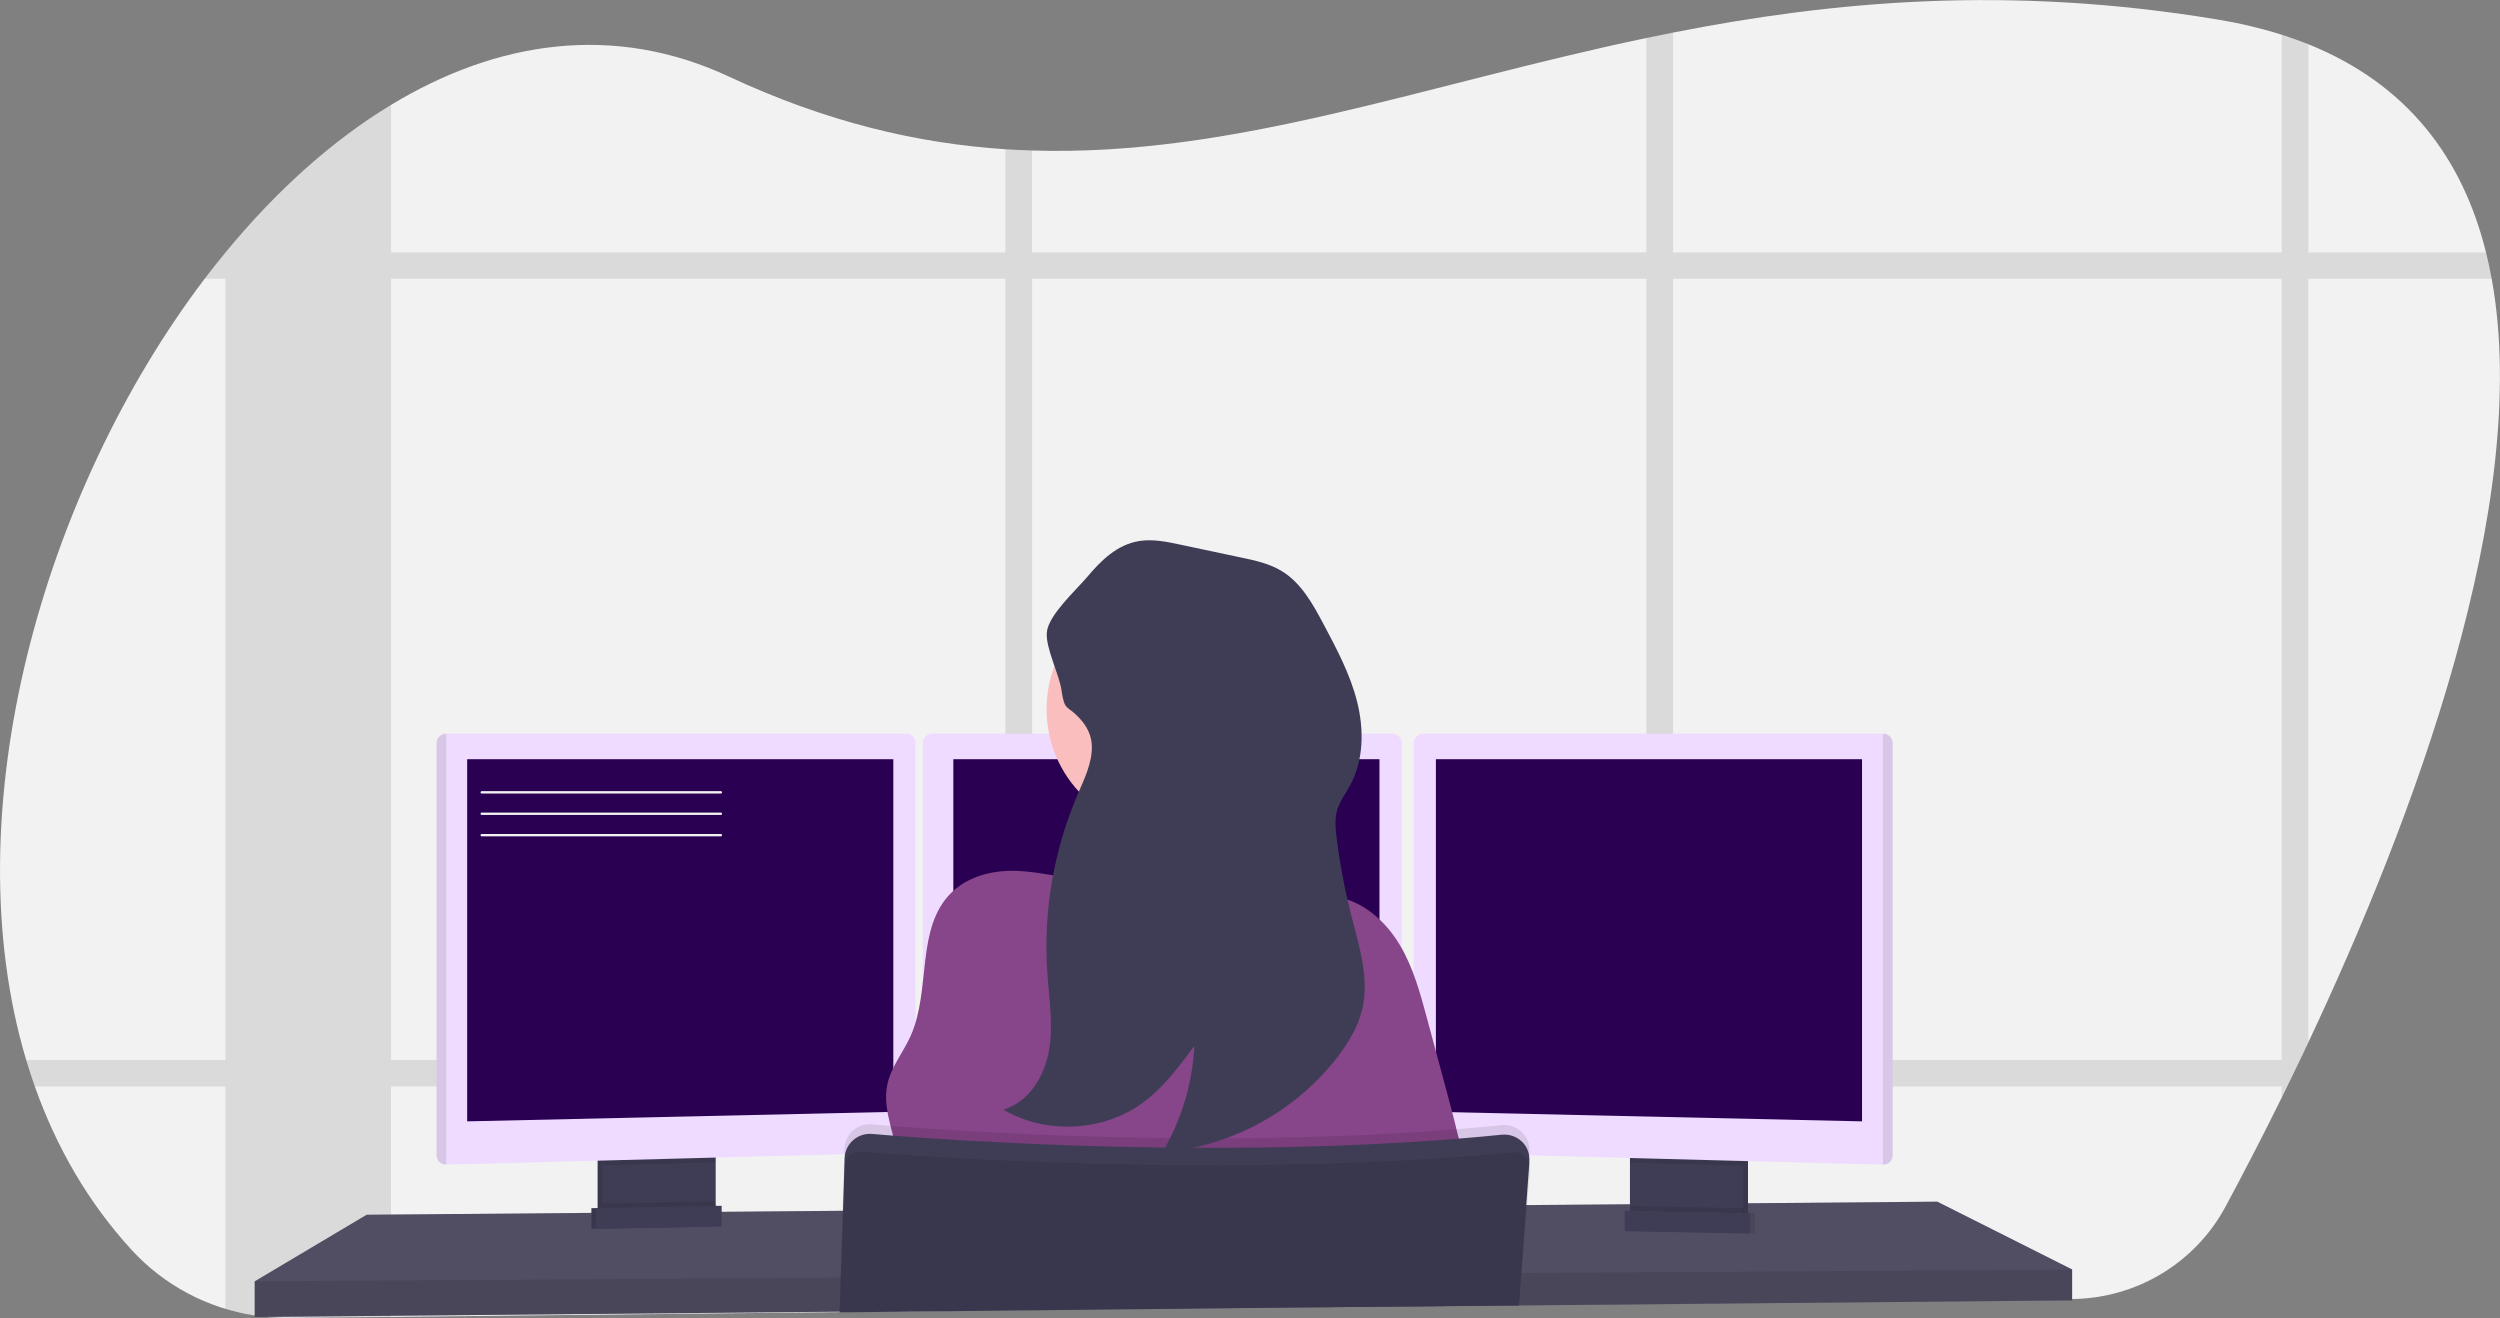 <svg width="586" height="309" viewBox="0 0 586 309" fill="none" xmlns="http://www.w3.org/2000/svg">
<rect x="0" y="0" width="586" height="309" fill="#808080" stroke="none"/>
<g clip-path="url(#clip0_66_404)">
<path d="M541.07 244.342C540.417 245.736 539.767 247.111 539.118 248.468C538.105 250.576 537.105 252.643 536.118 254.668C535.679 255.566 535.24 256.447 534.813 257.328C529.973 267.125 525.454 275.79 521.616 282.916C518.134 289.373 512.963 294.783 506.645 298.579C500.327 302.376 493.096 304.419 485.707 304.495L400.367 305.415H399.466L392.151 305.493L385.893 305.56L366.703 305.766H365.926L356.157 305.872H355.859L295.645 306.519L241.897 307.076L235.645 307.143L196.815 307.562H196.77L171.587 307.829H171.317L91.689 308.682L67.867 308.939C65.839 308.962 63.811 308.861 61.795 308.638C61.109 308.56 60.422 308.47 59.741 308.364C48.632 306.665 38.445 301.246 30.878 293.008C20.63 281.84 13.174 268.809 8.166 254.668C7.441 252.628 6.766 250.561 6.14 248.468C-11.199 190.395 9.938 115.472 47.98 65.333C49.574 63.236 51.195 61.192 52.842 59.2L52.881 59.155C64.581 44.925 77.699 33.037 91.672 24.584C116.432 9.58 143.866 5.353 170.85 17.949C193.681 28.61 214.998 33.623 235.662 34.983C237.75 35.117 239.837 35.218 241.914 35.279C289.314 36.757 333.737 19.834 385.904 8.91C387.981 8.476 390.063 8.046 392.162 7.639C429.376 0.301 470.659 -3.568 519.753 4.567C524.854 5.392 529.887 6.585 534.813 8.135C536.977 8.827 539.063 9.57 541.07 10.366C564.503 19.811 577.283 37.264 582.714 59.133C583.228 61.162 583.672 63.227 584.047 65.327C593.676 117.931 565.477 192.547 541.07 244.342Z" fill="#F2F2F2"/>
<path opacity="0.1" d="M279.697 248.468C279.47 250.554 279.118 252.624 278.644 254.668H331.374V248.468H279.697ZM235.662 283.49L241.914 283.44V268.123C239.77 268.028 237.682 267.933 235.662 267.833V283.49ZM104.587 248.468V254.668H216.292V248.468H104.587ZM582.742 59.155H541.099V10.371C539.091 9.565 537.005 8.821 534.841 8.141V59.155H392.162V7.622C390.063 8.029 387.981 8.459 385.904 8.894V59.155H241.914V35.262C239.837 35.201 237.75 35.1 235.662 34.967V59.155H91.672V24.584C77.699 33.037 64.581 44.925 52.882 59.155H52.842V59.199C51.191 61.207 49.571 63.251 47.98 65.333H52.842V248.468H6.134C6.757 250.561 7.432 252.628 8.16 254.668H52.836V306.87C55.084 307.551 57.379 308.071 59.702 308.426C60.383 308.532 61.069 308.621 61.756 308.699C63.772 308.922 65.8 309.023 67.828 309L91.649 308.743V254.657H235.662V307.188L241.914 307.121V254.668H385.904V305.61L392.162 305.543V254.668H534.813V257.328C535.24 256.447 535.679 255.566 536.118 254.668C537.105 252.642 538.105 250.576 539.118 248.468C539.767 247.115 540.418 245.739 541.07 244.342V65.355H584.076C583.697 63.24 583.252 61.173 582.742 59.155ZM91.672 248.468V65.333H235.662V248.468H91.672ZM241.925 248.468V65.333H385.904V248.468H241.925ZM534.824 248.468H392.162V65.333H534.813L534.824 248.468Z" fill="black"/>
<path d="M485.702 297.558V304.807L400.209 305.588L399.297 305.604L366.804 305.9L366.028 305.911L356.152 305.995H355.859L295.656 306.547L196.832 307.455H196.748L171.621 307.69L171.351 307.695L59.702 308.71V300.346L85.954 284.734L138.627 284.299L139.753 284.293L140.124 284.288L141.25 284.271L166.539 284.065L167.671 284.059L168.031 284.053L169.156 284.048L177.265 283.981L177.479 283.975L197.485 283.808H197.648L353.754 282.503L357.575 282.475H357.958L360.873 282.448L382.06 282.275L383.186 282.258L384.227 282.247H384.767L391.357 282.197L392.663 282.18L394.413 282.169L399.9 282.119L408.605 282.046L409.731 282.035L411.689 282.024H412.055L454.098 281.667L485.702 297.558Z" fill="#65617D"/>
<path opacity="0.2" d="M485.702 297.558V304.807L400.209 305.588L399.297 305.604L366.804 305.9L366.028 305.911L356.152 305.995H355.859L295.656 306.547L196.832 307.455H196.748L171.621 307.69L171.351 307.695L59.702 308.71V300.346L85.954 284.734L138.627 284.299L139.753 284.293L140.124 284.288L141.25 284.271L166.539 284.065L167.671 284.059L168.031 284.053L169.156 284.048L177.265 283.981L177.479 283.975L197.485 283.808H197.648L353.754 282.503L357.575 282.475H357.958L360.873 282.448L382.06 282.275L383.186 282.258L384.227 282.247H384.767L391.357 282.197L392.663 282.18L394.413 282.169L399.9 282.119L408.605 282.046L409.731 282.035L411.689 282.024H412.055L454.098 281.667L485.702 297.558Z" fill="black"/>
<path d="M166.63 269.684V283.34C166.63 283.986 166.445 284.62 166.096 285.167C165.748 285.714 165.25 286.151 164.66 286.429C164.221 286.64 163.741 286.754 163.253 286.763L143.613 287.176C143.089 287.188 142.568 287.08 142.094 286.858C141.494 286.586 140.985 286.148 140.629 285.597C140.273 285.047 140.084 284.406 140.085 283.752V269.684H166.63Z" fill="#3F3D56"/>
<path opacity="0.1" d="M166.63 269.684V283.34C166.63 283.986 166.445 284.62 166.096 285.167C165.748 285.714 165.25 286.151 164.66 286.429C164.221 286.64 163.741 286.754 163.253 286.763L143.613 287.176C143.089 287.188 142.568 287.08 142.094 286.858C141.494 286.586 140.985 286.148 140.629 285.597C140.273 285.047 140.084 284.406 140.085 283.752V269.684H166.63Z" fill="black"/>
<path d="M167.755 269.684V283.34C167.755 283.986 167.57 284.62 167.222 285.167C166.873 285.714 166.375 286.151 165.785 286.429C165.346 286.64 164.866 286.754 164.379 286.763L144.739 287.176C144.214 287.188 143.694 287.08 143.219 286.858C142.619 286.586 142.111 286.148 141.755 285.597C141.398 285.047 141.21 284.406 141.21 283.752V269.684H167.755Z" fill="#3F3D56"/>
<path d="M409.731 269.679H383.186V287.243H409.731V269.679Z" fill="#3F3D56"/>
<path opacity="0.1" d="M409.731 269.679H383.186V287.243H409.731V269.679Z" fill="black"/>
<path d="M408.605 269.679H382.06V287.243H408.605V269.679Z" fill="#3F3D56"/>
<path opacity="0.1" d="M167.749 269.679V272.45L141.205 273.153V269.679H167.749Z" fill="black"/>
<path d="M214.604 174.169V267.956C214.597 268.528 214.368 269.076 213.965 269.486C213.562 269.896 213.015 270.137 212.437 270.158L104.587 273.002H104.559C103.971 272.995 103.41 272.76 102.995 272.349C102.58 271.937 102.343 271.381 102.336 270.799V174.169C102.343 173.587 102.58 173.031 102.995 172.62C103.41 172.208 103.971 171.974 104.559 171.967H212.381C212.968 171.974 213.529 172.208 213.945 172.62C214.36 173.031 214.596 173.587 214.604 174.169Z" fill="#EEDBFF"/>
<path opacity="0.1" d="M104.587 171.967V273.002H104.559C103.971 272.995 103.41 272.76 102.995 272.349C102.58 271.937 102.343 271.381 102.336 270.799V174.169C102.343 173.587 102.58 173.031 102.995 172.62C103.41 172.208 103.971 171.974 104.559 171.967H104.587Z" fill="black"/>
<path d="M109.505 177.955H209.393V260.618L109.505 262.848V177.955Z" fill="#2A0053"/>
<path opacity="0.1" d="M408.605 269.679V273.253L382.06 272.55V269.679H408.605Z" fill="black"/>
<path d="M443.642 174.169V270.799C443.634 271.386 443.394 271.946 442.973 272.359C442.551 272.771 441.983 273.002 441.391 273.002L333.518 270.158C332.94 270.137 332.393 269.896 331.99 269.486C331.587 269.076 331.358 268.528 331.351 267.956V174.169C331.359 173.587 331.595 173.031 332.01 172.62C332.426 172.208 332.987 171.974 333.574 171.967H441.397C441.988 171.968 442.555 172.2 442.975 172.612C443.395 173.024 443.635 173.583 443.642 174.169Z" fill="#EEDBFF"/>
<path opacity="0.1" d="M443.642 174.169V270.799C443.634 271.386 443.394 271.946 442.973 272.359C442.551 272.771 441.983 273.002 441.391 273.002V171.967C441.983 171.967 442.551 172.198 442.973 172.61C443.394 173.022 443.634 173.582 443.642 174.169Z" fill="black"/>
<path d="M436.461 177.955H336.573V260.618L436.461 262.848V177.955Z" fill="#2A0053"/>
<path d="M328.56 174.169V267.956C328.553 268.528 328.325 269.076 327.921 269.486C327.518 269.896 326.971 270.137 326.394 270.158L218.543 273.002C217.951 273.002 217.383 272.771 216.961 272.359C216.54 271.946 216.299 271.386 216.292 270.799V174.169C216.299 173.587 216.536 173.031 216.951 172.62C217.366 172.208 217.928 171.974 218.515 171.967H326.337C326.924 171.974 327.486 172.208 327.901 172.62C328.316 173.031 328.553 173.587 328.56 174.169Z" fill="#EEDBFF"/>
<path d="M223.461 177.955H323.349V260.618L223.461 262.848V177.955Z" fill="#2A0053"/>
<path opacity="0.1" d="M485.702 297.558V304.807L400.209 305.588L399.297 305.604L366.804 305.9L366.028 305.911L356.152 305.995H355.859L295.656 306.547L196.832 307.455H196.748L171.621 307.69L171.351 307.695L59.702 308.71V300.346L173.664 299.605H173.934L197.001 299.448H197.108L356.41 298.406H356.574L356.669 298.4H356.934L359.629 298.383H360.451L402.37 298.105L404.846 298.094L405.398 298.088L485.702 297.558Z" fill="black"/>
<path d="M274.204 194.867C290.157 194.867 303.09 182.053 303.09 166.246C303.09 150.439 290.157 137.625 274.204 137.625C258.251 137.625 245.318 150.439 245.318 166.246C245.318 182.053 258.251 194.867 274.204 194.867Z" fill="#FBBEBE"/>
<path d="M303.096 210.301C303.096 210.301 247.102 216.992 252.448 210.301C254.384 207.881 254.919 200.71 254.812 192.542C254.778 190.06 254.688 187.49 254.559 184.931C253.94 172.664 252.448 160.675 252.448 160.675C252.448 160.675 301.407 137.814 295.78 155.936C293.529 163.257 294.266 173.539 295.977 183.191C296.478 186.007 297.057 188.767 297.665 191.387C299.148 197.78 300.961 204.092 303.096 210.301Z" fill="#FBBEBE"/>
<path d="M284.823 208.031C291.301 206.844 298.16 204.686 304.255 207.173C305.859 207.825 307.333 208.779 308.976 209.325C310.62 209.872 312.42 210.005 314.131 210.39C320.141 211.739 325.015 216.273 328.144 221.542C331.273 226.811 332.893 232.772 334.48 238.671L338.363 253.074C341.74 265.592 345.116 278.215 345.898 291.157C298.89 293.823 251.775 294.089 204.739 291.954C207.8 286.189 210.929 280.072 210.67 273.554C210.411 267.036 206.624 260.607 207.991 254.183C208.864 250.091 211.689 246.717 213.416 242.909C218.34 232.025 214.508 217.377 223.163 209.091C227.057 205.366 232.73 203.955 238.149 204.134C245.06 204.363 252.133 206.498 258.971 207.541C267.727 208.857 275.999 209.637 284.823 208.031Z" fill="#87458A"/>
<path opacity="0.1" d="M358.487 270.019L358.431 270.816V270.872L358.335 272.154L357.587 282.475L356.681 294.91L356.422 298.411L355.859 305.905V306L295.645 306.558L196.832 307.617V308.086H196.753V307.617V307.461L197.007 299.454L197.491 283.808L197.907 270.543L197.946 269.222C197.971 268.424 198.16 267.64 198.5 266.917C198.841 266.194 199.327 265.547 199.928 265.016C200.53 264.486 201.234 264.082 201.998 263.83C202.763 263.578 203.571 263.483 204.373 263.551C207.029 263.774 210.479 264.047 214.604 264.337L216.292 264.46C240.113 266.099 284.137 268.218 328.56 265.575C329.494 265.525 330.434 265.469 331.374 265.402C338.262 264.973 345.144 264.421 351.959 263.729C352.821 263.64 353.691 263.739 354.51 264.019C355.329 264.299 356.076 264.753 356.698 265.35C357.321 265.947 357.803 266.672 358.112 267.474C358.421 268.276 358.549 269.135 358.487 269.991V270.019Z" fill="black"/>
<path d="M196.815 308.086V307.617L295.645 306.552L355.859 305.995H356.028V305.9L356.59 298.406L356.832 295.06L357.755 282.453L358.481 272.472V272.227C358.515 271.767 358.494 271.305 358.419 270.85C358.422 270.831 358.422 270.812 358.419 270.794C358.265 269.853 357.878 268.964 357.294 268.207C356.674 267.419 355.862 266.801 354.935 266.411C354.007 266.021 352.995 265.871 351.993 265.976C345.178 266.668 338.295 267.22 331.407 267.649C330.468 267.716 329.528 267.772 328.594 267.822C284.17 270.437 240.147 268.318 216.326 266.707L214.637 266.584C210.512 266.294 207.063 266.026 204.407 265.798C202.945 265.676 201.49 266.094 200.322 266.973C199.154 267.851 198.356 269.127 198.081 270.554C198.025 270.856 197.991 271.162 197.98 271.469L197.597 283.825L197.074 299.476L196.826 307.483V307.639V308.108L196.815 308.086Z" fill="#3F3D56"/>
<path opacity="0.1" d="M358.656 273.928L357.963 282.475L356.934 295.216L356.675 298.406L356.112 305.549L356.078 305.905V306L355.994 306.825L356.056 306H355.893L295.679 306.558L196.832 307.617V307.461L197.108 299.454L197.671 283.808L198.031 273.409C198.048 272.817 198.215 272.24 198.516 271.728C198.817 271.217 199.242 270.788 199.753 270.482C200.39 270.095 201.135 269.919 201.88 269.98C203.062 270.075 204.514 270.186 206.207 270.309C208.959 270.51 212.353 270.744 216.303 270.989C223.619 271.446 232.797 271.937 243.315 272.338C272.578 273.454 312.083 273.827 349.607 270.571C351.295 270.426 353.039 270.264 354.745 270.102C355.419 270.036 356.1 270.164 356.703 270.47C356.874 270.555 357.036 270.656 357.187 270.772C357.677 271.123 358.065 271.596 358.312 272.143C358.37 272.252 358.417 272.366 358.453 272.483C358.622 272.945 358.691 273.437 358.656 273.928Z" fill="black"/>
<path opacity="0.1" d="M167.755 281.561V283.34C167.755 283.986 167.57 284.62 167.222 285.167C166.873 285.714 166.375 286.151 165.785 286.429L143.219 286.858C142.619 286.586 142.111 286.148 141.755 285.597C141.398 285.047 141.21 284.406 141.21 283.752V282.08L167.755 281.561Z" fill="black"/>
<path d="M168.031 287.477L138.627 288.035V283.2L168.031 282.643V287.477Z" fill="#3F3D56"/>
<path opacity="0.1" d="M168.031 287.477L138.627 288.035V283.2L168.031 282.643V287.477Z" fill="black"/>
<path d="M169.156 287.477L139.753 288.035V283.2L169.156 282.643V287.477Z" fill="#3F3D56"/>
<path opacity="0.1" d="M382.229 282.676V284.455C382.229 285.102 382.414 285.735 382.762 286.282C383.111 286.829 383.609 287.266 384.199 287.544L406.765 287.973C407.365 287.701 407.873 287.263 408.23 286.713C408.586 286.162 408.775 285.521 408.774 284.867V283.195L382.229 282.676Z" fill="black"/>
<path opacity="0.1" d="M381.948 288.592L411.351 289.15V284.315L381.948 283.758V288.592Z" fill="black"/>
<path d="M380.822 288.592L410.226 289.15V284.315L380.822 283.758V288.592Z" fill="#3F3D56"/>
<path d="M255.932 175.017C255.977 178.92 254.154 182.6 252.606 186.207C246.971 199.349 244.531 213.618 245.482 227.865C245.892 233.998 246.933 240.132 245.892 246.21C244.851 252.287 241.148 258.348 235.2 260.094C245.065 265.921 258.419 265.307 267.704 258.611C272.651 255.042 276.337 250.063 279.944 245.167C279.516 253.961 276.946 262.522 272.454 270.119C280.573 269.407 288.451 267.013 295.577 263.092C302.704 259.171 308.919 253.811 313.822 247.358C316.247 244.119 318.357 240.561 319.292 236.636C321.03 229.387 318.605 221.854 316.754 214.611C315.206 208.556 314.047 202.41 313.281 196.211C313.039 194.226 312.842 192.185 313.338 190.244C313.9 187.975 315.403 186.057 316.512 183.988C319.663 178.111 319.736 170.996 318.121 164.539C316.506 158.082 313.343 152.127 310.209 146.245C307.699 141.528 304.975 136.593 300.383 133.822C297.513 132.093 294.193 131.374 290.884 130.677L276.607 127.649C273.484 126.986 270.271 126.322 267.114 126.807C261.784 127.632 258.031 131.446 254.733 135.361C252.15 138.405 245.836 144.12 245.392 148.107C244.986 151.782 248.262 157.938 248.819 161.813C249.55 166.831 250.068 165.158 252.927 168.236C254.733 170.143 255.898 172.346 255.932 175.017Z" fill="#3F3D56"/>
<path d="M168.97 186.007H112.921C112.846 186.007 112.775 185.977 112.722 185.925C112.669 185.873 112.639 185.802 112.639 185.728C112.639 185.654 112.669 185.583 112.722 185.531C112.775 185.478 112.846 185.449 112.921 185.449H168.97C169.045 185.449 169.117 185.478 169.169 185.531C169.222 185.583 169.252 185.654 169.252 185.728C169.252 185.802 169.222 185.873 169.169 185.925C169.117 185.977 169.045 186.007 168.97 186.007Z" fill="#F2F2F2"/>
<path d="M168.97 191.025H112.921C112.846 191.025 112.775 190.996 112.722 190.943C112.669 190.891 112.639 190.82 112.639 190.746C112.639 190.672 112.669 190.601 112.722 190.549C112.775 190.497 112.846 190.467 112.921 190.467H168.97C169.045 190.467 169.117 190.497 169.169 190.549C169.222 190.601 169.252 190.672 169.252 190.746C169.252 190.82 169.222 190.891 169.169 190.943C169.117 190.996 169.045 191.025 168.97 191.025Z" fill="#F2F2F2"/>
<path d="M168.97 196.043H112.921C112.846 196.043 112.775 196.014 112.722 195.962C112.669 195.909 112.639 195.838 112.639 195.765C112.639 195.691 112.669 195.62 112.722 195.567C112.775 195.515 112.846 195.486 112.921 195.486H168.97C169.045 195.486 169.117 195.515 169.169 195.567C169.222 195.62 169.252 195.691 169.252 195.765C169.252 195.838 169.222 195.909 169.169 195.962C169.117 196.014 169.045 196.043 168.97 196.043Z" fill="#F2F2F2"/>
</g>
<defs>
<clipPath id="clip0_66_404">
<rect width="586" height="309" fill="white"/>
</clipPath>
</defs>
</svg>
